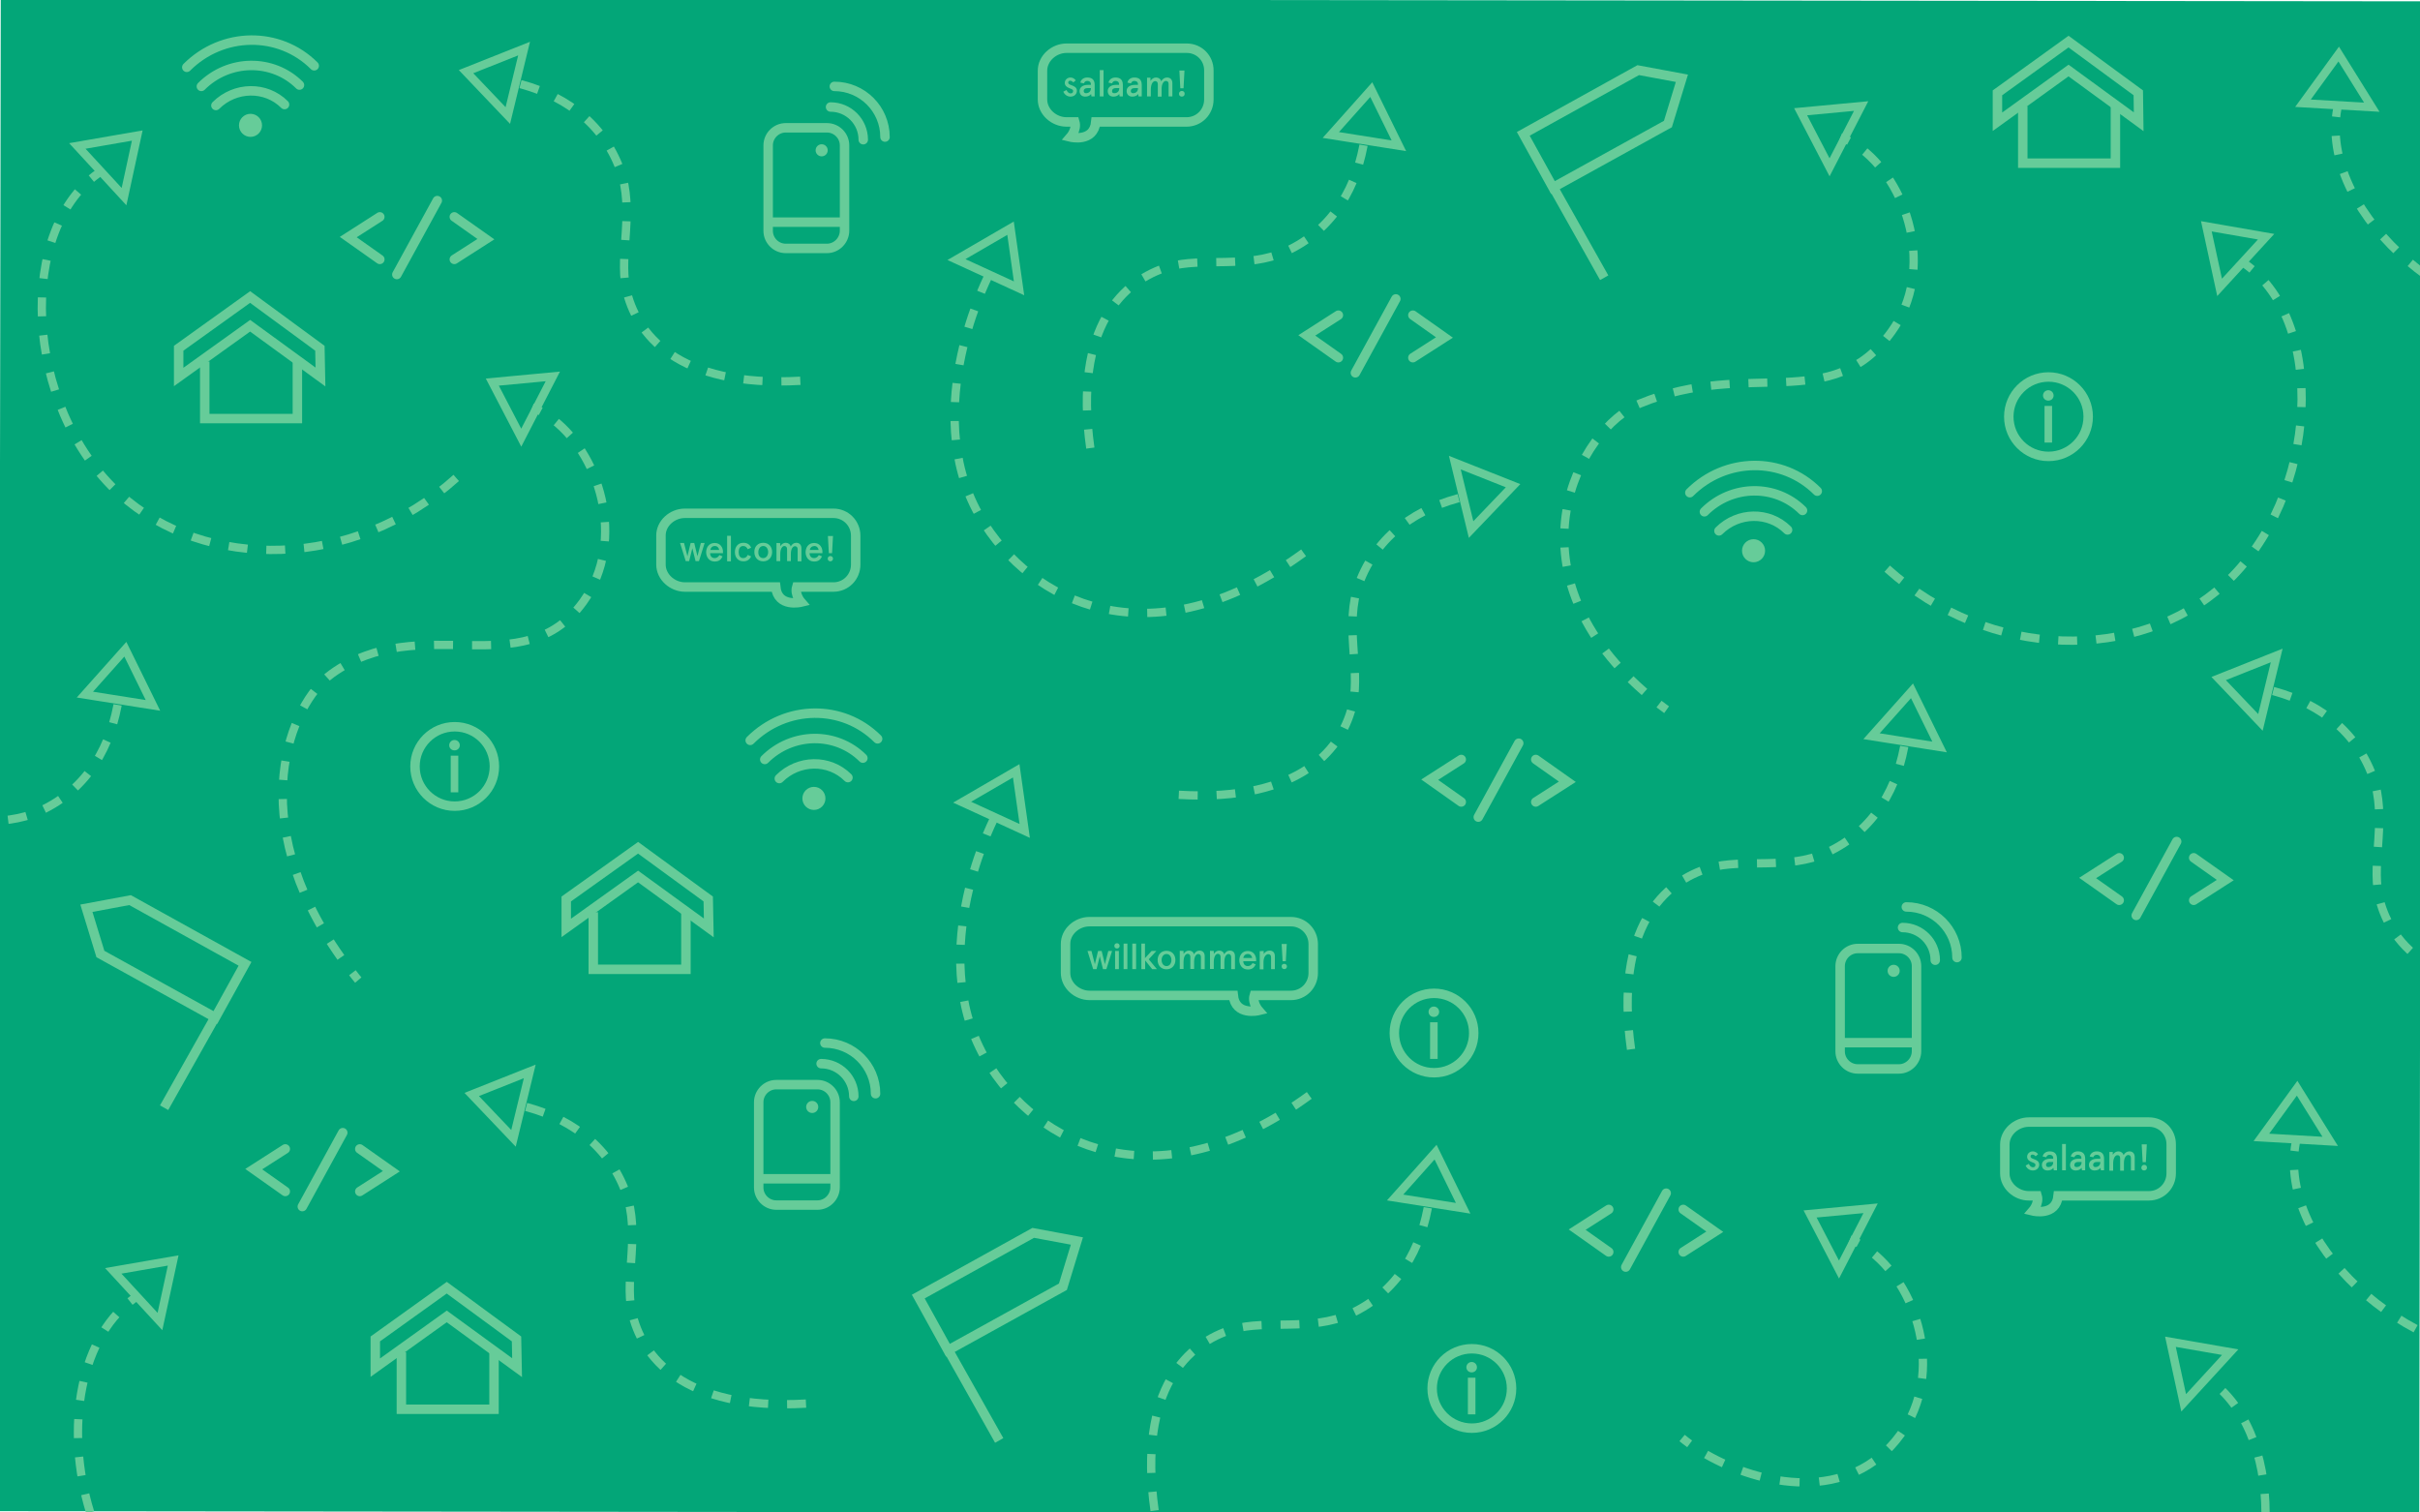 <svg xmlns="http://www.w3.org/2000/svg" xmlns:xlink="http://www.w3.org/1999/xlink" viewBox="0 0 1280 800"><style>.st0{fill:#03a678}.st1{clip-path:url(#XMLID_28_)}.st2{fill:none;stroke:#6C9;stroke-miterlimit:10}.st2,.st3{stroke-width:4.38}.st3{stroke-dasharray:10.063,10.063}.st3,.st4{fill:none;stroke:#6C9;stroke-miterlimit:10}.st4{stroke-dasharray:9.973,9.973}.st4,.st5{stroke-width:4.38}.st5{stroke-dasharray:10}.st5,.st6{fill:none;stroke:#6C9;stroke-miterlimit:10}.st6{stroke-width:5}.st7{fill:#6C9}.st8{fill:none;stroke:#6C9;stroke-miterlimit:10}.st8,.st9{stroke-width:5;stroke-linecap:round}.st9{stroke-linejoin:bevel}.st9,.st10{fill:none;stroke:#6C9;stroke-miterlimit:10}.st10{stroke-width:4.38;stroke-dasharray:10.418,10.418}</style><g id="Ebene_2"><path id="XMLID_857_" class="st0" d="M1279.6 800.7L-.9 799.3.4-.7 1280.9.7z"/></g><g id="Ebene_1"><g id="XMLID_26_"><defs><path id="XMLID_25_" d="M0 0h1280v800H0z"/></defs><clipPath id="XMLID_28_"><use xlink:href="#XMLID_25_" overflow="visible"/></clipPath><g id="XMLID_24_" class="st1"><path id="XMLID_4094_" class="st2" d="M292.4 199.1l-32 3 15.3 29.4z"/><g id="XMLID_4087_"><g id="XMLID_85_"><path id="XMLID_88_" class="st2" d="M189.5 518.4c-1.1-1.3-2.1-2.6-3.1-3.9"/><path id="XMLID_87_" class="st3" d="M180.3 506.4c-52.2-73.6-26.9-134.1-4.9-150 47-34 101 6.3 133-38 23.5-32.6 8.6-79.9-18.2-98.2"/><path id="XMLID_86_" class="st2" d="M286 217.6c-1.5-.8-3-1.5-4.5-2.1"/></g></g><path id="XMLID_4085_" class="st2" d="M984.4 56.1l-32 3 15.3 29.4z"/><g id="XMLID_4078_"><g id="XMLID_37_"><path id="XMLID_40_" class="st2" d="M881.5 375.4c-1.4-1-2.7-2-4-3"/><path id="XMLID_39_" class="st4" d="M869.8 366c-74.5-65-34.8-139.3-2.3-152.6 57.7-23.8 101 6.3 133-38 23.5-32.6 8.6-79.9-18.2-98.3"/><path id="XMLID_38_" class="st2" d="M978 74.6c-1.5-.8-3-1.5-4.5-2.1"/></g></g><path id="XMLID_4076_" class="st2" d="M1198.6 125.2l-31.6-5.5 7 32.3z"/><path id="XMLID_4074_" class="st5" d="M998.2 300.8c54.5 49 132.8 49.5 178 8.5 51.1-46.4 55.2-141.5 9.3-171"/><path id="XMLID_4072_" class="st2" d="M40.9 77.2l31.7-5.5-7 32.3z"/><path id="XMLID_4070_" class="st5" d="M241.3 252.8c-54.5 49-132.8 49.5-178 8.5-51.1-46.4-55.2-141.5-9.3-171"/><path id="XMLID_4068_" class="st2" d="M1218.1 54.6l18.9-26 17.5 28.1z"/><path id="XMLID_4066_" class="st5" d="M1484.3 41.6c-5.1 73.2-61 127.9-122 129.8-69 2.2-138-63.4-125.5-116.5"/><g id="XMLID_19_"><path id="XMLID_4064_" class="st5" d="M689.5 292.4c-75.1 54.9-138.4 31.4-168.6-15-36-55.4-.3-127.1 2.3-132.3"/><path id="XMLID_4063_" class="st2" d="M539 152.5l-4.5-31.8-28.6 16.6z"/></g><path id="XMLID_4054_" class="st6" d="M169.5 199.4l-37.2-27.1-37.8 27.1v-15.2l37.8-27.1 36.9 27.1z"/><path id="XMLID_4053_" class="st6" d="M157.3 191.2v30.2h-49v-30.2"/><path id="XMLID_4051_" class="st6" d="M1131.2 64.4l-37.1-27.1-37.6 27.1V49.1l37.6-27.1 36.9 27.1z"/><path id="XMLID_4050_" class="st6" d="M1118.9 56.2v30.1h-49V56.2"/><g id="XMLID_22_"><path id="XMLID_4048_" class="st6" d="M822.1 100l26.4 46.9"/><path id="XMLID_4047_" class="st6" d="M882.2 65.6l-60.8 33.6-15.7-28.4 60.8-33.7 23.1 4.3z"/></g><path id="XMLID_4045_" class="st5" d="M623.5 420.4c65 3.8 87.2-24.9 92.2-49 3.7-17.9-4.6-41.5 3-62.4 9.6-26.4 31.7-40.8 56.8-46.5"/><path id="XMLID_4044_" class="st2" d="M778.1 280.1l22.2-23.2-30.8-12.2z"/><g id="XMLID_149_"><path id="XMLID_4041_" class="st5" d="M423.3 201.4c-65 3.8-87.2-24.9-92.2-49-3.7-17.9 4.6-41.5-3-62.4-9.6-26.4-31.7-40.8-56.8-46.5"/><path id="XMLID_4040_" class="st2" d="M268.6 61.1l-22.1-23.2 30.7-12.2z"/></g><path id="XMLID_4037_" class="st5" d="M1350.3 522.4c-65 3.8-87.2-24.9-92.2-49-3.7-17.9 4.6-41.5-3-62.4-9.6-26.4-31.7-40.8-56.8-46.5"/><path id="XMLID_4036_" class="st2" d="M1195.6 382.1l-22.1-23.2 30.7-12.2z"/><path id="XMLID_4033_" class="st5" d="M-82.3 533c-9.1-64.5 17.7-88.9 41.4-95.9 17.6-5.2 41.8 1.2 62-8.1 25.5-11.7 38.1-34.9 41.8-60.4"/><path id="XMLID_4032_" class="st2" d="M44.9 367.4l21.4-24 14.6 29.7z"/><g id="XMLID_2_"><path id="XMLID_4029_" class="st6" d="M362.2 271.5h78.6c6.6 0 11.8 5.3 11.8 11.9v15.2c0 6.6-5.2 11.9-11.8 11.9h-19.4c-1.2 4 2.3 8 2.3 8s-12.3 3-13.4-8h-48c-6.6 0-12.7-5.3-12.7-11.9v-15.2c-.1-6.6 6-11.9 12.6-11.9z"/><path id="XMLID_64_" class="st7" d="M372.7 287.2l-3 9.6h-1.8l-1.7-6.8-1.7 6.8h-1.8l-3-9.6h2.1l1.8 7 1.7-7h1.9l1.7 7 1.8-7h2z"/><path id="XMLID_66_" class="st7" d="M382.4 292.6h-6.8c0 1.4.8 2.6 2.4 2.6 1 0 2-.6 2.5-1.6l1.7.7c-.9 1.8-2 2.7-4.2 2.7-3.2 0-4.5-2.7-4.5-4.9 0-2.3 1.3-4.9 4.5-4.9 3.1 0 4.4 2.5 4.4 4.6v.8zm-6.7-1.7h4.7c-.2-1.1-.9-2.1-2.3-2.1s-2.2.9-2.4 2.1z"/><path id="XMLID_69_" class="st7" d="M386.6 283.4v13.5h-2v-13.5h2z"/><path id="XMLID_71_" class="st7" d="M397.3 294.3c-.8 1.7-2.1 2.6-4.1 2.6-3 0-4.5-2.3-4.5-4.9 0-2.6 1.5-4.9 4.5-4.9 2 0 3.4.9 4.1 2.6l-1.8.8c-.5-1-1.2-1.7-2.4-1.7-1.7 0-2.4 1.4-2.4 3.2 0 1.8.7 3.2 2.4 3.2 1.1 0 1.9-.6 2.4-1.7l1.8.8z"/><path id="XMLID_73_" class="st7" d="M403.7 287.1c3 0 4.7 2.2 4.7 4.9s-1.8 4.9-4.7 4.9c-3 0-4.7-2.2-4.7-4.9-.1-2.7 1.7-4.9 4.7-4.9zm0 8.1c1.7 0 2.6-1.6 2.6-3.2s-.9-3.2-2.6-3.2c-1.7 0-2.6 1.6-2.6 3.2-.1 1.7.8 3.2 2.6 3.2z"/><path id="XMLID_76_" class="st7" d="M412.7 287.3v1.6c.8-1.2 1.7-1.8 2.9-1.8 1.3 0 2.4.8 2.6 2 .7-1.3 1.7-2 3-2 1.7 0 2.7 1.2 2.7 2.9v6.9h-2v-6.4c0-1-.6-1.6-1.4-1.6-1.2 0-2.2 1.5-2.2 4.1v3.8h-2v-6.4c0-1-.6-1.6-1.4-1.6-1.2 0-2.2 1.5-2.2 4.4v3.6h-2v-9.6l2 .1z"/><path id="XMLID_78_" class="st7" d="M435 292.6h-6.8c0 1.4.8 2.6 2.4 2.6 1 0 2-.6 2.5-1.6l1.7.7c-.9 1.8-2 2.7-4.2 2.7-3.2 0-4.5-2.7-4.5-4.9 0-2.3 1.3-4.9 4.5-4.9 3.1 0 4.4 2.5 4.4 4.6v.8zm-6.7-1.7h4.7c-.2-1.1-.9-2.1-2.3-2.1-1.4.1-2.2.9-2.4 2.1z"/><path id="XMLID_81_" class="st7" d="M439.2 294.1c.8 0 1.4.6 1.4 1.4 0 .8-.6 1.4-1.4 1.4s-1.4-.6-1.4-1.4c0-.8.6-1.4 1.4-1.4zm1.4-10.6l-.5 9.1h-1.7l-.5-9.1h2.7z"/></g><path id="XMLID_4011_" class="st5" d="M692.5 579.4c-75.1 54.9-138.4 31.4-168.6-15-36-55.4-.3-127.1 2.3-132.3"/><path id="XMLID_4010_" class="st2" d="M542 439.5l-4.5-31.8-28.6 16.6z"/><g id="XMLID_11_"><path id="XMLID_4008_" class="st6" d="M374.9 490.8l-37.4-27.2-38 27.2v-15.3l38-27.1 37.1 27.1z"/><path id="XMLID_4007_" class="st6" d="M362.8 482.5v30.2h-49v-30.2"/></g><path id="XMLID_4005_" class="st6" d="M113.2 539l-26.4 46.9"/><path id="XMLID_4004_" class="st6" d="M53.1 504.6l60.8 33.6 15.7-28.4-60.8-33.7-23.1 4.3z"/><path id="XMLID_4002_" class="st5" d="M862.7 555c-9.1-64.5 17.7-88.9 41.4-95.9 17.6-5.2 41.8 1.2 62-8.1 25.5-11.7 38.1-34.9 41.8-60.4"/><path id="XMLID_4001_" class="st2" d="M989.9 389.4l21.4-24 14.6 29.7z"/><g id="XMLID_145_"><path id="XMLID_3999_" class="st5" d="M576.7 237c-9.1-64.5 17.7-88.9 41.4-95.9 17.6-5.2 41.8 1.2 62-8.1 25.5-11.7 38.1-34.9 41.8-60.4"/><path id="XMLID_3998_" class="st2" d="M703.9 71.4l21.4-24 14.6 29.7z"/></g><g id="XMLID_151_"><path id="XMLID_3996_" class="st6" d="M627.7 25.5h-63.6c-6.6 0-12.7 5.3-12.7 11.9v15.2c0 6.6 6.1 11.9 12.7 11.9h4.4c1.2 4-2.3 8-2.3 8s12.3 3 13.4-8h48c6.6 0 11.8-5.3 11.8-11.9V37.4c.1-6.6-5.1-11.9-11.7-11.9z"/><path id="XMLID_3994_" class="st7" d="M569 42.5l-1.3 1.1c-.5-.6-1.1-.9-1.7-.9-.5 0-1 .3-1 1s.7 1 1.8 1.4c1.3.5 2.8 1.1 2.8 2.9 0 1.7-1.3 3.1-3.4 3.1-2 0-3.3-1.4-3.8-2.6l1.7-.9c.4.9 1.1 1.8 2.2 1.8.8 0 1.3-.4 1.3-1.3s-1.2-1.1-2.3-1.6c-1.1-.5-2.1-1.2-2.1-2.7 0-1.5 1.3-2.8 3-2.8 1 0 2.1.5 2.8 1.5z"/><path id="XMLID_3991_" class="st7" d="M575.3 44.9h1.7v-.4c0-1.2-.9-1.7-1.9-1.7-.8 0-1.5.4-1.8 1.3l-1.9-.4c.4-1.7 1.8-2.7 3.7-2.7 2.3 0 3.9 1 3.9 3.9V51h-1.7l-.2-1.3c-.6.9-1.7 1.4-3.1 1.4-1.6 0-3-.9-3-3 .1-2 1.8-3.2 4.3-3.2zm-.9 4.4c1.3 0 2.6-.8 2.6-2.5v-.2h-1.8c-1.3 0-2 .6-2 1.5 0 .7.4 1.2 1.2 1.2z"/><path id="XMLID_3989_" class="st7" d="M583.7 37.1V51h-2V37.1h2z"/><path id="XMLID_3986_" class="st7" d="M590.2 44.9h1.7v-.4c0-1.2-.9-1.7-1.9-1.7-.8 0-1.5.4-1.8 1.3l-1.9-.4c.4-1.7 1.8-2.7 3.7-2.7 2.3 0 3.9 1 3.9 3.9V51h-1.7l-.2-1.3c-.6.9-1.7 1.4-3.1 1.4-1.6 0-3-.9-3-3 .1-2 1.8-3.2 4.3-3.2zm-.8 4.4c1.3 0 2.6-.8 2.6-2.5v-.2h-1.8c-1.3 0-2 .6-2 1.5-.1.7.3 1.2 1.2 1.2z"/><path id="XMLID_3983_" class="st7" d="M600.2 44.9h1.7v-.4c0-1.2-.9-1.7-1.9-1.7-.8 0-1.5.4-1.8 1.3l-1.9-.4c.4-1.7 1.8-2.7 3.7-2.7 2.3 0 3.9 1 3.9 3.9V51h-1.7l-.2-1.3c-.6.9-1.7 1.4-3.1 1.4-1.6 0-3-.9-3-3 0-2 1.8-3.2 4.3-3.2zm-.9 4.4c1.3 0 2.6-.8 2.6-2.5v-.2h-1.8c-1.3 0-2 .6-2 1.5 0 .7.4 1.2 1.2 1.2z"/><path id="XMLID_3981_" class="st7" d="M608.5 41.1v1.7c.8-1.2 1.8-1.8 3-1.8 1.3 0 2.4.8 2.7 2 .7-1.3 1.8-2 3.1-2 1.8 0 2.8 1.2 2.8 3v7h-2v-6.6c0-1.1-.6-1.6-1.4-1.6-1.2 0-2.3 1.5-2.3 4.3v4h-2v-6.6c0-1.1-.6-1.6-1.4-1.6-1.2 0-2.3 1.5-2.3 4.5V51h-2v-9.9h1.8z"/><path id="XMLID_3978_" class="st7" d="M625.1 48.1c.9 0 1.5.6 1.5 1.5s-.6 1.5-1.5 1.5-1.5-.6-1.5-1.5.7-1.5 1.5-1.5zm1.4-10.8l-.5 9.4h-1.7l-.5-9.4h2.7z"/></g><g id="XMLID_132_"><path id="XMLID_3975_" class="st6" d="M1136.7 593.5h-63.6c-6.6 0-12.7 5.3-12.7 11.9v15.2c0 6.6 6.1 11.9 12.7 11.9h4.4c1.2 4-2.3 8-2.3 8s12.3 3 13.4-8h48c6.6 0 11.8-5.3 11.8-11.9v-15.2c.1-6.6-5.1-11.9-11.7-11.9z"/><path id="XMLID_3973_" class="st7" d="M1078 610.5l-1.3 1.1c-.5-.6-1.1-.9-1.7-.9-.5 0-1 .3-1 1s.7 1 1.8 1.4c1.3.5 2.8 1.1 2.8 2.9 0 1.7-1.3 3.1-3.4 3.1-2 0-3.3-1.4-3.8-2.6l1.7-.9c.4.9 1.1 1.8 2.2 1.8.8 0 1.3-.4 1.3-1.3s-1.2-1.1-2.3-1.6c-1.1-.5-2.1-1.2-2.1-2.7 0-1.5 1.3-2.8 3-2.8 1 0 2.1.5 2.8 1.5z"/><path id="XMLID_3970_" class="st7" d="M1084.3 612.9h1.7v-.4c0-1.2-.9-1.7-1.9-1.7-.8 0-1.5.4-1.8 1.3l-1.9-.4c.4-1.7 1.8-2.7 3.7-2.7 2.3 0 3.9 1 3.9 3.9v6.1h-1.7l-.2-1.3c-.6.9-1.7 1.4-3.1 1.4-1.6 0-3-.9-3-3 .1-2 1.8-3.2 4.3-3.2zm-.9 4.4c1.3 0 2.6-.8 2.6-2.5v-.2h-1.8c-1.3 0-2 .6-2 1.5 0 .7.4 1.2 1.2 1.2z"/><path id="XMLID_3968_" class="st7" d="M1092.7 605.1V619h-2v-13.9h2z"/><path id="XMLID_3965_" class="st7" d="M1099.2 612.9h1.7v-.4c0-1.2-.9-1.7-1.9-1.7-.8 0-1.5.4-1.8 1.3l-1.9-.4c.4-1.7 1.8-2.7 3.7-2.7 2.3 0 3.9 1 3.9 3.9v6.1h-1.7l-.2-1.3c-.6.9-1.7 1.4-3.1 1.4-1.6 0-3-.9-3-3 .1-2 1.8-3.2 4.3-3.2zm-.8 4.4c1.3 0 2.6-.8 2.6-2.5v-.2h-1.8c-1.3 0-2 .6-2 1.5-.1.7.3 1.2 1.2 1.2z"/><path id="XMLID_3962_" class="st7" d="M1109.2 612.9h1.7v-.4c0-1.2-.9-1.7-1.9-1.7-.8 0-1.5.4-1.8 1.3l-1.9-.4c.4-1.7 1.8-2.7 3.7-2.7 2.3 0 3.9 1 3.9 3.9v6.1h-1.7l-.2-1.3c-.6.9-1.7 1.4-3.1 1.4-1.6 0-3-.9-3-3 0-2 1.8-3.2 4.3-3.2zm-.9 4.4c1.3 0 2.6-.8 2.6-2.5v-.2h-1.8c-1.3 0-2 .6-2 1.5 0 .7.4 1.2 1.2 1.2z"/><path id="XMLID_3960_" class="st7" d="M1117.5 609.1v1.7c.8-1.2 1.8-1.8 3-1.8 1.3 0 2.4.8 2.7 2 .7-1.3 1.8-2 3.1-2 1.8 0 2.8 1.2 2.8 3v7.1h-2v-6.6c0-1.1-.6-1.6-1.4-1.6-1.2 0-2.3 1.5-2.3 4.3v4h-2v-6.6c0-1.1-.6-1.6-1.4-1.6-1.2 0-2.3 1.5-2.3 4.5v3.7h-2v-9.9h1.8z"/><path id="XMLID_3957_" class="st7" d="M1134.1 616.1c.9 0 1.5.6 1.5 1.5 0 .8-.6 1.5-1.5 1.5s-1.5-.6-1.5-1.5c.1-.9.7-1.5 1.5-1.5zm1.4-10.8l-.5 9.4h-1.7l-.5-9.4h2.7z"/></g><path id="XMLID_3954_" class="st8" d="M98.8 35.6c18.9-18.9 49-19.2 67.4-.8"/><path id="XMLID_3953_" class="st8" d="M106.5 45.7c14.5-14.5 37.7-14.8 51.9-.7"/><path id="XMLID_3952_" class="st8" d="M114.2 55.8c10.1-10.1 26.4-10.4 36.3-.5"/><circle id="XMLID_3951_" class="st7" cx="132.5" cy="66.3" r="6.1"/><path id="XMLID_3949_" class="st8" d="M396.8 391.6c18.9-18.9 49-19.2 67.4-.8"/><path id="XMLID_3948_" class="st8" d="M404.5 401.7c14.5-14.5 37.7-14.8 51.9-.7"/><path id="XMLID_3947_" class="st8" d="M412.2 411.8c10.1-10.1 26.4-10.4 36.3-.5"/><circle id="XMLID_3946_" class="st7" cx="430.5" cy="422.3" r="6.1"/><path id="XMLID_3944_" class="st8" d="M893.8 260.6c18.9-18.9 49-19.2 67.4-.8"/><path id="XMLID_3943_" class="st8" d="M901.5 270.7c14.5-14.5 37.7-14.8 51.9-.7"/><path id="XMLID_3942_" class="st8" d="M909.2 280.8c10.1-10.1 26.4-10.4 36.3-.5"/><circle id="XMLID_3941_" class="st7" cx="927.5" cy="291.3" r="6.1"/><g id="XMLID_152_"><path id="XMLID_3939_" class="st8" d="M850.9 639.7l-16.7 10.7 16.7 11.8"/><path id="XMLID_3938_" class="st8" d="M890.3 662.2l16.7-10.7-16.7-11.8"/><path id="XMLID_3937_" class="st9" d="M859.9 670.2l21.4-39.1"/></g><path id="XMLID_3935_" class="st8" d="M200.9 114.7l-16.7 10.7 16.7 11.8"/><path id="XMLID_3934_" class="st8" d="M240.3 137.2l16.7-10.7-16.7-11.8"/><path id="XMLID_3933_" class="st9" d="M209.9 145.2l21.4-39.1"/><path id="XMLID_3931_" class="st8" d="M1120.9 453.7l-16.7 10.7 16.7 11.8"/><path id="XMLID_3930_" class="st8" d="M1160.3 476.2l16.7-10.7-16.7-11.8"/><path id="XMLID_3929_" class="st9" d="M1129.9 484.2l21.4-39.1"/><path id="XMLID_3927_" class="st8" d="M707.9 166.7l-16.7 10.7 16.7 11.8"/><path id="XMLID_3926_" class="st8" d="M747.3 189.2l16.7-10.7-16.7-11.8"/><path id="XMLID_3925_" class="st9" d="M716.9 197.2l21.4-39.1"/><path id="XMLID_3923_" class="st8" d="M772.9 401.7l-16.7 10.7 16.7 11.8"/><path id="XMLID_3922_" class="st8" d="M812.3 424.2l16.7-10.7-16.7-11.8"/><path id="XMLID_3921_" class="st9" d="M781.9 432.2l21.4-39.1"/><circle id="XMLID_3901_" class="st6" cx="240.5" cy="405.4" r="21"/><path id="XMLID_3898_" class="st7" d="M240.4 391.4c1.6 0 2.8 1.3 2.8 2.8 0 1.5-1.2 2.7-2.8 2.7-1.6 0-2.8-1.2-2.8-2.7 0-1.5 1.2-2.8 2.8-2.8zm2 8.3v19.4h-4v-19.4h4z"/><g id="XMLID_12_"><circle id="XMLID_3895_" class="st6" cx="1083.5" cy="220.4" r="21"/><path id="XMLID_3892_" class="st7" d="M1083.4 206.4c1.6 0 2.8 1.3 2.8 2.8 0 1.5-1.2 2.7-2.8 2.7-1.6 0-2.8-1.2-2.8-2.7 0-1.5 1.2-2.8 2.8-2.8zm2 8.3v19.4h-4v-19.4h4z"/></g><circle id="XMLID_3889_" class="st6" cx="758.5" cy="546.4" r="21"/><path id="XMLID_3886_" class="st7" d="M758.4 532.4c1.6 0 2.8 1.3 2.8 2.8 0 1.5-1.2 2.7-2.8 2.7s-2.8-1.2-2.8-2.7c0-1.5 1.2-2.8 2.8-2.8zm2 8.3v19.4h-4v-19.4h4z"/><path id="XMLID_3883_" class="st6" d="M437.4 131.4h-21.8c-5.1 0-9.3-4.2-9.3-9.3V76.9c0-5.1 4.2-9.3 9.3-9.3h21.8c5.1 0 9.3 4.2 9.3 9.3V122c0 5.1-4.2 9.4-9.3 9.4z"/><path id="XMLID_3882_" class="st6" d="M405 117.5h41"/><circle id="XMLID_3881_" class="st7" cx="434.6" cy="79.5" r="3.2"/><path id="XMLID_3879_" class="st8" d="M456.6 73.9c0-9.5-7.7-17.3-17.3-17.3"/><path id="XMLID_3878_" class="st8" d="M468.1 72.5c0-14.8-12-26.8-26.8-26.8"/><path id="XMLID_3642_" class="st2" d="M989.4 639.1l-32 3 15.3 29.4z"/><g id="XMLID_20_"><g id="XMLID_35_"><path id="XMLID_90_" class="st2" d="M889.7 760.6c1.2 1 2.5 2 4 3.1"/><path id="XMLID_89_" class="st10" d="M902.4 769.3c28.1 16.1 75.8 26.9 103-10.8 23.5-32.5 8.6-79.7-18-98.1"/><path id="XMLID_63_" class="st2" d="M983 657.6c-1.5-.8-3-1.5-4.5-2.1"/></g></g><path id="XMLID_3633_" class="st2" d="M1179.6 715.2l-31.6-5.5 7 32.3z"/><path id="XMLID_97_" class="st5" d="M1198.3 800.1c-.1-30.4-10.7-58.1-31.9-71.7"/><path id="XMLID_3629_" class="st2" d="M59.9 672.2l31.7-5.5-7 32.3z"/><path id="XMLID_95_" class="st5" d="M47.7 800c-13.8-44.6-5.6-94.7 25.4-114.7"/><path id="XMLID_3625_" class="st2" d="M1196.1 601.6l18.9-26 17.5 28.1z"/><path id="XMLID_3623_" class="st5" d="M1462.3 588.6c-5.1 73.2-61 127.9-122 129.8-69 2.2-138-63.4-125.5-116.5"/><g id="XMLID_94_"><path id="XMLID_3614_" class="st6" d="M273.5 723.4l-37.2-27.1-37.8 27.1v-15.2l37.8-27.1 36.9 27.1z"/><path id="XMLID_3613_" class="st6" d="M261.3 715.2v30.2h-49v-30.2"/></g><g id="XMLID_23_"><path id="XMLID_3608_" class="st6" d="M502.1 715l26.4 46.9"/><path id="XMLID_3607_" class="st6" d="M562.2 680.6l-60.8 33.6-15.7-28.4 60.8-33.7 23.1 4.3z"/></g><g id="XMLID_5_"><path id="XMLID_3601_" class="st5" d="M426.3 742.4c-65 3.8-87.2-24.9-92.2-49-3.7-17.9 4.6-41.5-3-62.4-9.6-26.4-31.7-40.8-56.8-46.5"/><path id="XMLID_3600_" class="st2" d="M271.6 602.1l-22.1-23.2 30.7-12.2z"/></g><path id="XMLID_3556_" class="st5" d="M610.7 799c-9.1-64.5 17.7-88.9 41.4-95.9 17.6-5.2 41.8 1.2 62-8.1 25.5-11.7 38.1-34.9 41.8-60.4"/><path id="XMLID_3555_" class="st2" d="M737.9 633.4l21.4-24 14.6 29.7z"/><path id="XMLID_3518_" class="st8" d="M150.9 607.7l-16.7 10.7 16.7 11.8"/><path id="XMLID_3517_" class="st8" d="M190.3 630.2l16.7-10.7-16.7-11.8"/><path id="XMLID_3516_" class="st9" d="M159.9 638.2l21.4-39.1"/><g id="XMLID_6_"><path id="XMLID_3465_" class="st6" d="M400 623.5h41"/><g id="XMLID_3_"><path id="XMLID_3466_" class="st6" d="M432.4 637.4h-21.8c-5.1 0-9.3-4.2-9.3-9.3V583c0-5.1 4.2-9.3 9.3-9.3h21.8c5.1 0 9.3 4.2 9.3 9.3v45c0 5.1-4.2 9.4-9.3 9.4z"/><circle id="XMLID_3464_" class="st7" cx="429.6" cy="585.5" r="3.2"/><path id="XMLID_3462_" class="st8" d="M451.6 579.9c0-9.5-7.7-17.3-17.3-17.3"/><path id="XMLID_3461_" class="st8" d="M463.1 578.5c0-14.8-12-26.8-26.8-26.8"/></g></g><g id="XMLID_13_"><path id="XMLID_21_" class="st6" d="M972 551.5h41"/><g id="XMLID_14_"><path id="XMLID_18_" class="st6" d="M1004.4 565.4h-21.8c-5.1 0-9.3-4.2-9.3-9.3V511c0-5.1 4.2-9.3 9.3-9.3h21.8c5.1 0 9.3 4.2 9.3 9.3v45c0 5.1-4.2 9.4-9.3 9.4z"/><circle id="XMLID_17_" class="st7" cx="1001.6" cy="513.5" r="3.2"/><path id="XMLID_16_" class="st8" d="M1023.6 507.9c0-9.5-7.7-17.3-17.3-17.3"/><path id="XMLID_15_" class="st8" d="M1035.1 506.5c0-14.8-12-26.8-26.8-26.8"/></g></g><path id="XMLID_1_" class="st6" d="M576.2 487.5h106.6c6.6 0 11.8 5.3 11.8 11.9v15.2c0 6.6-5.2 11.9-11.8 11.9h-19.4c-1.2 4 2.3 8 2.3 8s-12.3 3-13.4-8h-76c-6.6 0-12.7-5.3-12.7-11.9v-15.2c-.1-6.6 6-11.9 12.6-11.9z"/><g id="XMLID_4_"><path id="XMLID_7_" class="st7" d="M588.2 503l-3 9.6h-1.8l-1.7-6.8-1.7 6.8h-1.8l-3-9.6h2.1l1.8 7 1.7-7h1.9l1.7 7 1.8-7h2z"/><path id="XMLID_9_" class="st7" d="M590.8 498.9c.8 0 1.4.6 1.4 1.4 0 .8-.6 1.4-1.4 1.4-.8 0-1.4-.6-1.4-1.4 0-.8.6-1.4 1.4-1.4zm1 4.1v9.6h-2V503h2z"/><path id="XMLID_42_" class="st7" d="M596.3 499.1v13.5h-2v-13.5h2z"/><path id="XMLID_44_" class="st7" d="M600.9 499.1v13.5h-2v-13.5h2z"/><path id="XMLID_46_" class="st7" d="M605.6 499.1v7.7l3.5-3.8h2.5l-4 4.4 4.3 5.2h-2.5l-3.7-4.6v4.6h-2v-13.5h1.9z"/><path id="XMLID_48_" class="st7" d="M617 502.9c3 0 4.7 2.2 4.7 4.9s-1.8 4.9-4.7 4.9c-3 0-4.7-2.2-4.7-4.9s1.7-4.9 4.7-4.9zm0 8.1c1.7 0 2.6-1.6 2.6-3.2s-.9-3.2-2.6-3.2c-1.7 0-2.6 1.6-2.6 3.2s.9 3.2 2.6 3.2z"/><path id="XMLID_51_" class="st7" d="M626 503v1.6c.8-1.2 1.7-1.8 2.9-1.8 1.3 0 2.4.8 2.6 2 .7-1.3 1.7-2 3-2 1.7 0 2.7 1.2 2.7 2.9v6.9h-2v-6.4c0-1-.6-1.6-1.4-1.6-1.2 0-2.2 1.5-2.2 4.1v3.8h-2v-6.4c0-1-.6-1.6-1.4-1.6-1.2 0-2.2 1.5-2.2 4.4v3.6h-2v-9.6l2 .1z"/><path id="XMLID_53_" class="st7" d="M642 503v1.6c.8-1.2 1.7-1.8 2.9-1.8 1.3 0 2.4.8 2.6 2 .7-1.3 1.7-2 3-2 1.8 0 2.7 1.2 2.7 2.9v6.9h-2v-6.4c0-1-.6-1.6-1.4-1.6-1.2 0-2.2 1.5-2.2 4.1v3.8h-2v-6.4c0-1-.6-1.6-1.4-1.6-1.2 0-2.2 1.5-2.2 4.4v3.6h-2v-9.6l2 .1z"/><path id="XMLID_55_" class="st7" d="M664.4 508.4h-6.8c0 1.4.8 2.6 2.4 2.6 1 0 2-.6 2.5-1.6l1.7.7c-.9 1.8-2 2.7-4.2 2.7-3.2 0-4.5-2.7-4.5-4.9 0-2.3 1.3-4.9 4.5-4.9 3.1 0 4.4 2.5 4.4 4.6v.8zm-6.8-1.7h4.7c-.2-1.1-.9-2.1-2.3-2.1s-2.2.9-2.4 2.1z"/><path id="XMLID_58_" class="st7" d="M668.4 503v1.6c.7-1.1 1.8-1.8 3.1-1.8 1.7 0 2.8 1 2.8 2.9v6.9h-2v-6.2c0-1.3-.6-1.7-1.5-1.7-1.2 0-2.5 1.5-2.5 4.1v3.9h-2v-9.6l2.1-.1z"/><path id="XMLID_60_" class="st7" d="M679.3 509.8c.8 0 1.4.6 1.4 1.4s-.6 1.4-1.4 1.4-1.4-.6-1.4-1.4c-.1-.8.5-1.4 1.4-1.4zm1.3-10.5l-.5 9.1h-1.7l-.5-9.1h2.7z"/></g><g id="XMLID_302_"><circle id="XMLID_306_" class="st6" cx="778.5" cy="734.4" r="21"/><path id="XMLID_303_" class="st7" d="M778.4 720.4c1.6 0 2.8 1.3 2.8 2.8 0 1.5-1.2 2.7-2.8 2.7s-2.8-1.2-2.8-2.7c0-1.5 1.2-2.8 2.8-2.8zm2 8.3v19.4h-4v-19.4h4z"/></g></g></g></g></svg>